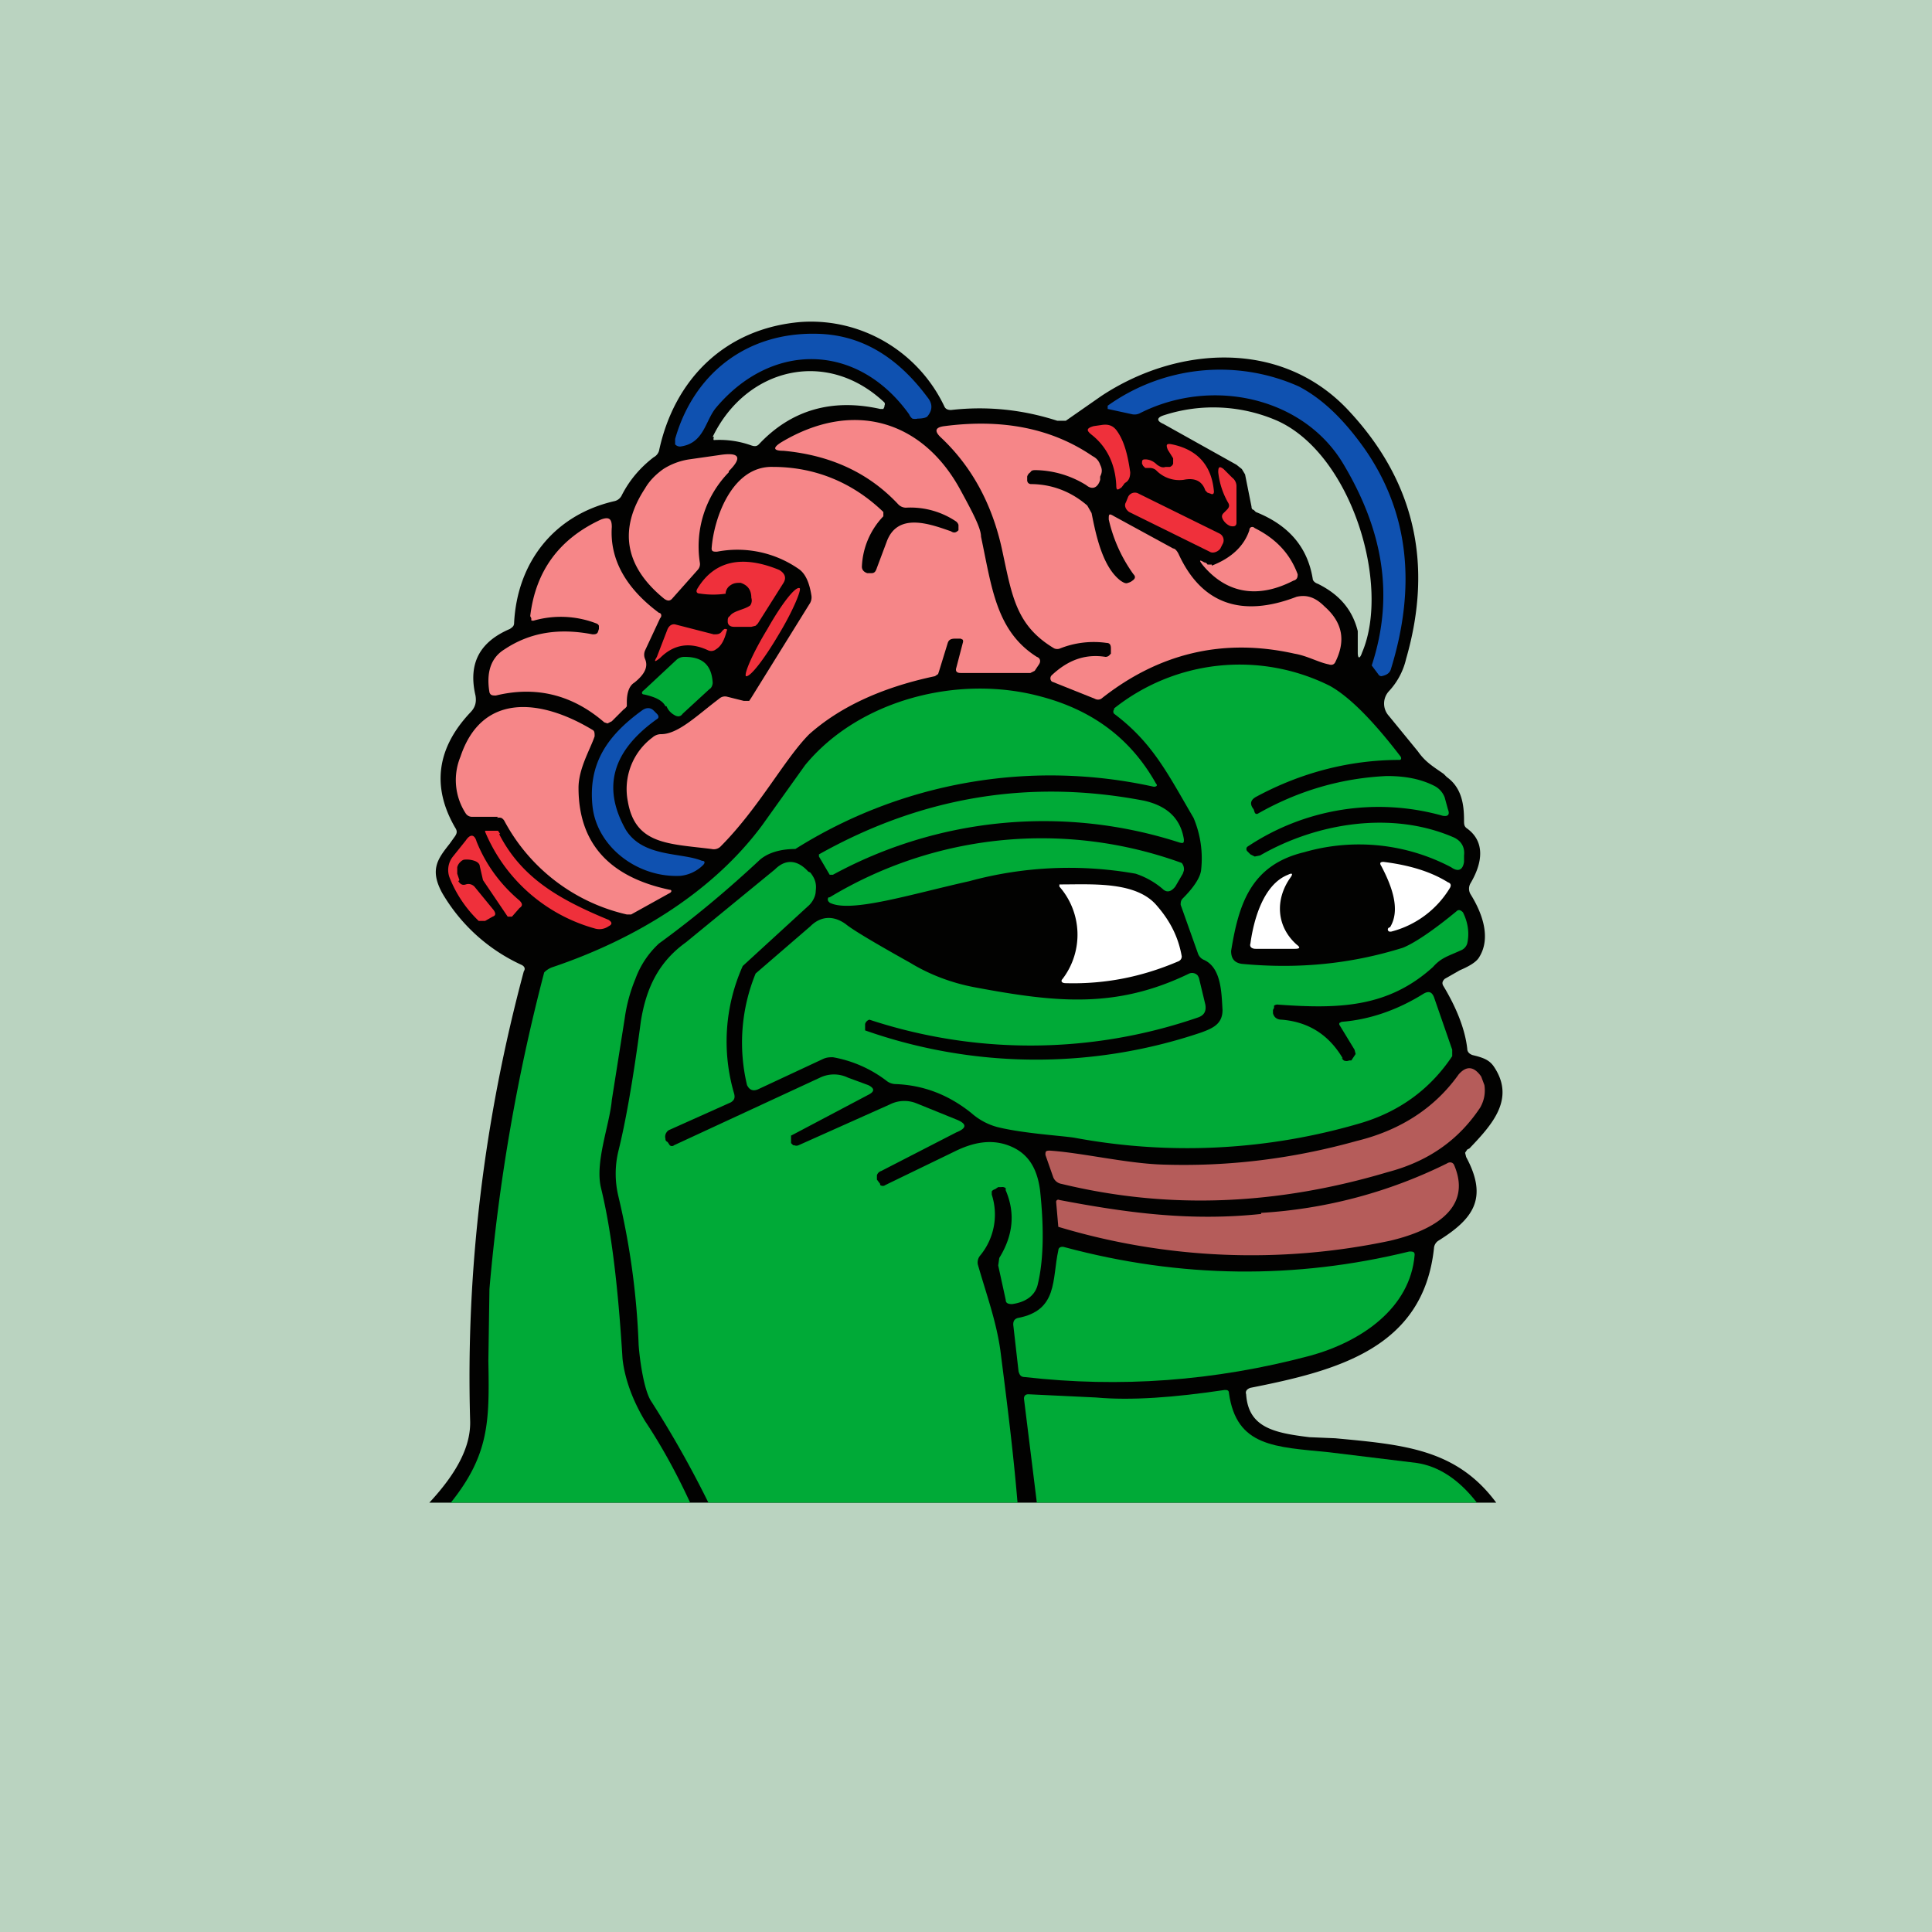 <!-- by TradingView --><svg width="18" height="18" viewBox="0 0 18 18" xmlns="http://www.w3.org/2000/svg"><path fill="#BAD3C0" d="M0 0h18v18H0z"/><path fill-rule="evenodd" d="M13.93 14H4c.26-.28.39-.53.38-.77-.04-1.4.13-2.8.5-4.18.02-.03 0-.05-.02-.06a1.65 1.65 0 0 1-.74-.67C4 8.1 4.08 8 4.19 7.86l.05-.07c.02-.03.02-.05 0-.08-.22-.38-.17-.74.14-1.07.05-.05.06-.1.05-.16-.07-.3.04-.5.32-.62.03-.02.04-.03.04-.06.03-.56.37-1 .93-1.13a.1.1 0 0 0 .07-.05c.07-.14.17-.26.3-.36a.1.1 0 0 0 .05-.06c.14-.66.61-1.14 1.32-1.2.57-.04 1.1.28 1.34.79.01.02.03.03.06.03.35-.04.68 0 .99.1h.08l.33-.23c.71-.47 1.68-.53 2.3.13.61.65.8 1.42.54 2.32a.66.66 0 0 1-.16.3.17.17 0 0 0 0 .23l.27.33c.07.1.14.14.24.21l.03.03c.14.1.16.26.16.4 0 .04 0 .06.03.08.15.11.16.29.03.51a.1.1 0 0 0 0 .1c.1.16.2.4.08.59-.03.05-.11.09-.18.12l-.14.08c-.02.02-.03.04-.01.07.12.2.2.4.22.58 0 .03.02.05.05.06l.04.01c.07.02.12.04.16.1.2.3-.02.54-.23.76l-.02.01-.02.03.01.04c.21.39.06.58-.26.78a.09.09 0 0 0-.04.07c-.1.93-.9 1.14-1.71 1.3-.03.01-.05.03-.04.06.02.31.26.36.59.4l.24.01c.64.06 1.13.1 1.5.6ZM6.64 4.07c.31-.64 1.06-.83 1.6-.32a.03.03 0 0 1 0 .03v.01l-.01.02H8.2c-.45-.1-.83.01-1.13.33-.02.02-.04.02-.07.01a.88.88 0 0 0-.35-.05.02.02 0 0 1 0-.02.02.02 0 0 1 0-.01Zm4.93.3.03.05.06.3c0 .02.01.03.02.03l.02.02c.3.12.48.32.53.62 0 .02.02.04.05.05.2.1.32.24.37.44v.2c0 .06.02.06.04 0 .27-.63-.1-1.85-.79-2.16a1.49 1.49 0 0 0-1.06-.05c-.06.02-.07.05 0 .08l.68.38.05.04Z" fill="#020201"/><path d="M6.42 14H4.2c.36-.45.36-.76.35-1.32l.01-.67a17.66 17.66 0 0 1 .51-2.95.2.2 0 0 1 .08-.05c.77-.26 1.49-.7 1.95-1.32l.4-.56c.5-.61 1.43-.85 2.2-.64.49.13.84.4 1.07.81.02.02 0 .03-.02.03a4.46 4.46 0 0 0-3.34.58c-.15 0-.26.04-.33.1-.3.28-.61.54-.94.78a.84.84 0 0 0-.22.33 1.5 1.5 0 0 0-.1.37l-.12.76c-.02.23-.16.58-.1.82.1.41.16.94.2 1.59.02.18.09.38.21.58.16.24.3.5.42.76Z" fill="#00AA37"/><path d="M9.48 14H6.6a9.83 9.83 0 0 0-.53-.94c-.07-.1-.11-.39-.12-.53a7.06 7.06 0 0 0-.19-1.39.9.9 0 0 1 0-.41c.07-.28.14-.68.21-1.21.05-.32.17-.56.42-.74l.83-.68c.1-.1.21-.09.31.02l.02.01c.04.05.06.1.05.17 0 .05-.03.11-.08.15l-.6.55a1.72 1.72 0 0 0-.08 1.19c.01.04 0 .06-.03.08l-.58.26a.07.07 0 0 0-.02.02.07.07 0 0 0-.01.06c0 .01 0 .02.02.03l.02.03a.03.03 0 0 0 .04 0l1.36-.63a.3.3 0 0 1 .26 0l.19.07c.06.03.06.06 0 .09l-.7.37-.02.01v.07l.02.02h.01a.05.05 0 0 0 .04 0l.85-.38a.3.3 0 0 1 .25-.01l.37.15c.1.04.1.08 0 .12l-.7.36a.06.06 0 0 0-.04.04v.04l.03.04v.01a.04.04 0 0 0 .05 0l.64-.31c.18-.09.33-.11.47-.07.2.06.3.2.33.43.04.37.03.66-.02.87-.02.1-.1.17-.24.19-.04 0-.06-.01-.06-.04l-.07-.32.01-.07c.13-.21.15-.42.06-.63v-.02a.05.05 0 0 0-.04-.01H9.3l-.03.02a.05.05 0 0 0-.03.02v.03a.6.6 0 0 1-.11.57.1.1 0 0 0-.02.08c.08.28.17.52.21.8.06.47.12.94.16 1.42Z" fill="#00AA37"/><path d="M13.76 14h-4.1l-.12-.97c0-.02.01-.04.04-.04l.63.03c.33.03.73 0 1.2-.07.02 0 .04 0 .04.03.07.5.43.5.93.55l.82.1c.2.03.39.15.56.37Z" fill="#00AA37"/><path d="M6.67 3.8c-.1.12-.11.33-.33.36a.06.06 0 0 1-.05-.02v-.05c.17-.6.66-1 1.33-.98.39.01.73.2 1.02.59.05.06.05.12 0 .18-.01.01-.04.02-.09.02a.1.1 0 0 1-.05 0 .1.1 0 0 1-.03-.04c-.48-.67-1.28-.68-1.8-.06ZM12.78 6.2c.22-.67.09-1.28-.26-1.87-.37-.63-1.23-.82-1.9-.48a.11.11 0 0 1-.07.01l-.23-.05v-.03a1.8 1.8 0 0 1 1.78-.18c.23.12.43.32.62.59.4.58.48 1.26.24 2.04-.01.04-.04.06-.09.07 0 0-.02 0-.03-.02l-.06-.08Z" fill="#0F51B0"/><path d="M8.09 5.34h.03c.03 0 .04-.02.05-.05l.09-.24c.1-.28.4-.17.6-.1.03.02.05.01.07-.01v-.05a.07.07 0 0 0-.02-.03.76.76 0 0 0-.47-.13.1.1 0 0 1-.07-.03c-.28-.3-.64-.46-1.07-.5-.1 0-.1-.03-.02-.08.67-.4 1.31-.2 1.66.43.12.22.2.37.2.45.1.47.14.88.52 1.12.03.01.04.04.02.07l-.04.06-.02.01-.02.01h-.65c-.04 0-.05-.02-.04-.05l.06-.23a.04.04 0 0 0 0-.03l-.02-.01H8.9c-.04 0-.06.01-.07.04l-.08.26-.01.03-.03.02c-.52.11-.9.3-1.17.54-.23.23-.47.69-.83 1.05a.09.09 0 0 1-.08.02c-.4-.05-.71-.04-.78-.44a.6.6 0 0 1 .23-.6.12.12 0 0 1 .08-.03c.16 0 .34-.18.54-.33a.08.08 0 0 1 .07-.02l.16.04h.05L7 6.5l.54-.87a.11.11 0 0 0 .02-.08c-.02-.13-.06-.21-.12-.25a1 1 0 0 0-.76-.16c-.03 0-.05 0-.05-.03.02-.28.19-.77.57-.76.4 0 .75.15 1.03.42v.04a.72.72 0 0 0-.2.47c0 .03.02.05.05.06Z" fill="#F68688"/><path d="M9.6 4.51c.2 0 .38.07.53.2l.04.07c.04.2.1.5.27.63.03.02.05.03.07.02a.1.1 0 0 0 .04-.02c.03-.02.03-.04.01-.06a1.4 1.4 0 0 1-.23-.51c0-.05 0-.06.05-.03l.55.3c.02 0 .04.03.05.05.21.46.58.6 1.1.4.09-.02.17 0 .26.09.17.15.2.32.1.52-.01.02-.03.03-.06.02-.1-.02-.2-.08-.32-.1-.67-.15-1.27 0-1.8.42a.06.06 0 0 1-.06 0l-.4-.16H9.8a.04.04 0 0 1 0-.06c.15-.14.31-.2.5-.17a.05.05 0 0 0 .04-.02l.01-.01v-.05c0-.03-.01-.05-.04-.05a.85.85 0 0 0-.43.05.07.07 0 0 1-.06 0c-.35-.21-.39-.48-.48-.9-.09-.43-.28-.79-.58-1.07-.06-.06-.04-.09.04-.1.54-.07 1 .02 1.38.28.04.02.06.05.07.08.02.04.02.07 0 .11v.03c-.02.07-.07.1-.13.05a.92.92 0 0 0-.47-.14c-.02 0-.04 0-.05.02a.07.07 0 0 0-.03.04v.03a.04.04 0 0 0 .01.03.04.04 0 0 0 .03.01Z" fill="#F68688"/><path d="M10.4 4.52c-.01-.2-.09-.36-.23-.47-.05-.04-.05-.06.02-.08l.07-.01c.06-.01.11 0 .15.06.07.1.1.24.12.38 0 .04-.01.08-.05.1l-.03.04c-.04.03-.05.03-.05-.02ZM10.7 4.36h-.03l-.02-.02-.01-.02c0-.03 0-.04.03-.04s.07.01.11.05c.03.02.05.03.08.02h.04a.05.05 0 0 0 .03-.03v-.05l-.05-.08c-.02-.05-.01-.06.04-.05.24.05.37.2.39.44 0 .02-.01.03-.03.02l-.03-.01-.02-.02c-.03-.09-.1-.12-.2-.1a.3.3 0 0 1-.26-.09.09.09 0 0 0-.06-.02Z" fill="#EF303B"/><path d="M6.79 4.4a.99.99 0 0 0-.27.84.08.08 0 0 1-.02.07l-.24.27c-.02.02-.04.02-.07 0-.37-.3-.43-.65-.18-1.03.04-.07.1-.13.17-.18a.62.62 0 0 1 .24-.09l.28-.04c.19-.03.22.02.09.15Z" fill="#F68688"/><path d="M11.44 4.68a.73.73 0 0 1-.09-.28c0-.05.01-.06.05-.03l.08.08a.1.1 0 0 1 .04.08v.34c0 .03-.02.04-.06.03a.14.14 0 0 1-.06-.05c-.02-.03-.02-.05 0-.07l.03-.03c.02-.02.03-.04.01-.07ZM11.36 4.97l-.75-.37a.07.07 0 0 0-.1.03l-.02.05c-.02.03 0 .07.03.09l.75.37c.03.02.08 0 .1-.03l.02-.04a.07.07 0 0 0-.03-.1Z" fill="#EF303B"/><path d="M5.52 5.91c.02 0 .04 0 .05-.02l.01-.03v-.03a.04.04 0 0 0-.02-.02.92.92 0 0 0-.58-.03.04.04 0 0 1-.03 0v-.02l-.01-.02c.05-.42.27-.72.66-.9.08-.03.1 0 .1.07-.02.3.13.57.44.8.02 0 .03.03.01.05l-.14.3a.1.1 0 0 0 0 .08c.03.07 0 .14-.1.22-.05.03-.07.1-.07.18v.04a.1.1 0 0 1-.03.03l-.11.11-.04.02-.03-.01c-.3-.26-.64-.34-1.01-.25-.03 0-.05 0-.06-.03-.03-.18.01-.32.14-.4.24-.16.51-.2.82-.14ZM11.29 5.27c.18-.07.3-.18.35-.33 0-.03.03-.04.05-.02.2.1.33.24.4.43 0 .02 0 .05-.04.06-.33.17-.62.12-.84-.14-.04-.05-.04-.06.01-.03 0 0 .02 0 .03.02h.04Z" fill="#F68688"/><path d="M6.77 5.53a.81.81 0 0 1-.25 0c-.03 0-.04-.02-.02-.05.16-.26.42-.31.76-.17.05.03.07.07.04.12l-.24.38-.02.02-.04.01h-.16c-.04 0-.06-.02-.06-.05 0-.02 0-.04.02-.05.03-.05.14-.06.19-.1A.08.08 0 0 0 7 5.57c0-.08-.04-.12-.1-.14-.03 0-.06 0-.09.02a.1.1 0 0 0-.05.08ZM7.15 5.86c-.14.23-.22.42-.2.44.04.01.17-.16.3-.38.14-.23.22-.43.2-.44-.04-.02-.17.15-.3.38ZM6.72 5.89a.11.11 0 0 1 .03-.03c.02 0 .03 0 .02.02-.02.08-.05.14-.1.17a.07.07 0 0 1-.07.01c-.17-.08-.32-.06-.45.07-.05.04-.06.04-.03-.01l.1-.26c.02-.04.05-.05.08-.04l.35.09c.03 0 .05 0 .07-.02Z" fill="#EF303B"/><path d="M6.2 6.58c-.03-.06-.11-.09-.2-.11-.02 0-.03-.02 0-.04l.3-.28a.11.11 0 0 1 .08-.03c.17 0 .25.08.26.24 0 .02-.01.05-.03.06l-.25.23c-.02.03-.05.03-.08.01a.16.16 0 0 1-.07-.08ZM12.5 9.86l.02.02a.06.06 0 0 0 .05 0h.02l.02-.03.02-.03-.01-.04-.14-.23a.02.02 0 0 1 0-.02l.02-.01c.26-.02.52-.11.76-.26.05-.03.08-.02.1.03l.17.49v.06c-.2.3-.48.51-.84.62a5.72 5.72 0 0 1-2.68.14c-.13-.02-.48-.04-.72-.1a.6.6 0 0 1-.24-.13c-.2-.16-.43-.26-.71-.27a.14.14 0 0 1-.08-.03 1.15 1.15 0 0 0-.5-.22c-.03 0-.06 0-.1.02l-.6.28c-.05.02-.08 0-.1-.04a1.7 1.7 0 0 1 .08-1.04l.51-.44c.1-.1.22-.1.33-.02.06.05.26.17.6.36.18.11.39.19.61.23.75.14 1.31.2 1.99-.13a.07.07 0 0 1 .08.02l.01.02.06.25c.01.06-.01.1-.07.12a4.79 4.79 0 0 1-3.06.02.06.06 0 0 0-.04.04v.06a4.8 4.8 0 0 0 3.13.02c.11-.04.2-.08.2-.21-.01-.16-.01-.4-.18-.47a.1.1 0 0 1-.05-.06L11 8.43c0-.02 0-.04.02-.06.1-.1.16-.19.17-.26a.97.97 0 0 0-.07-.49c-.24-.41-.38-.7-.74-.97a.03.03 0 0 1 0-.04V6.6a1.88 1.88 0 0 1 2.01-.21c.18.1.4.32.66.66.01.02 0 .03-.01.03-.47 0-.92.12-1.33.34-.06.03-.07.07-.03.12l.01.03a.02.02 0 0 0 .03.01c.37-.21.77-.33 1.2-.35.15 0 .3.02.44.09a.2.2 0 0 1 .1.11l.03.11c.02.05 0 .07-.05.06a2.2 2.2 0 0 0-1.82.29.03.03 0 0 0 0 .04l.03.03.04.02.05-.01c.52-.3 1.22-.42 1.8-.17.07.03.11.09.1.17v.06c-.01.07-.05.1-.12.05a1.84 1.84 0 0 0-1.37-.14c-.5.12-.61.49-.68.92 0 .07.03.11.1.12.53.05 1.02 0 1.5-.15.1-.04.27-.15.5-.34.02-.02.04-.01.06.01.05.1.06.2.04.29a.1.1 0 0 1-.05.06c-.13.06-.19.07-.27.16-.42.38-.88.39-1.44.35a.05.05 0 0 0-.04.01v.02l-.01.02v.03c.01.04.04.06.08.06.25.02.44.14.57.36Z" fill="#00AA37"/><path d="M4.64 7.61H4.4a.07.07 0 0 1-.06-.03.57.57 0 0 1-.05-.53c.2-.6.75-.54 1.23-.25.02.01.02.03.02.06-.04.12-.15.3-.15.48 0 .51.28.83.85.95.02 0 .02.02 0 .03l-.36.2h-.04a1.73 1.73 0 0 1-1.14-.87.07.07 0 0 0-.03-.03.08.08 0 0 0-.04 0Z" fill="#F68688"/><path d="M5.83 7.73c.16.26.52.21.71.29.03 0 .03.02.01.04a.35.35 0 0 1-.21.1c-.4.02-.78-.27-.82-.65-.04-.39.13-.65.46-.89.04-.03.08-.03.11 0l.03.03c.02.02.02.04 0 .05-.42.3-.51.64-.29 1.03Z" fill="#0F51B0"/><path d="m7.73 8.15-.1-.17v-.02c.98-.55 1.99-.7 3.03-.5.22.05.34.17.37.36 0 .03 0 .04-.04.03a4.11 4.11 0 0 0-3.23.3h-.03Z" fill="#00AA37"/><path d="M4.65 7.77c.21.41.56.61 1.02.8.03.02.04.04 0 .06a.15.15 0 0 1-.13.02 1.56 1.56 0 0 1-1.02-.9v-.01H4.64l.02.03ZM4.27 8.21c.02.03.04.04.07.03.03-.01.06 0 .08.02l.18.22c.02.03.02.05-.01.06l-.07.04h-.06a1.14 1.14 0 0 1-.27-.4.2.2 0 0 1 .03-.2l.12-.15c.04-.06.08-.06.1.01.08.2.21.39.4.55.03.03.03.05 0 .07l-.07.08h-.04L4.5 8.2l-.03-.13c0-.02-.02-.04-.05-.05a.22.22 0 0 0-.1-.01.08.08 0 0 0-.03.02.1.1 0 0 0-.03.05v.06l.02.06Z" fill="#EF303B"/><path d="M10.58 8.14a3.54 3.54 0 0 0-1.55.07c-.54.12-1.11.3-1.3.2l-.01-.01a.03.03 0 0 1 0-.04h.01a3.82 3.82 0 0 1 3.28-.32.09.09 0 0 1 .02.07l-.01.03-.07.12c-.04.05-.08.06-.12.02a.75.75 0 0 0-.25-.14Z" fill="#00AA37"/><path d="M12.95 8.64c.1-.16.02-.38-.08-.57-.02-.03-.01-.04.02-.04.24.03.44.09.6.19.03.01.03.03.02.05a.9.9 0 0 1-.55.41h-.01a.02.02 0 0 1 0-.04ZM12.02 8.18c-.14.2-.13.45.06.62.04.03.03.04-.02.04h-.36c-.04 0-.06-.02-.05-.05.03-.22.12-.55.35-.64.04-.02.05-.01.02.03ZM9.88 8.24c.3 0 .71-.03.9.2.13.15.2.3.23.47 0 .02-.01.04-.04.05-.33.14-.67.21-1.04.2-.04 0-.05-.02-.03-.04a.68.68 0 0 0-.03-.86v-.02Z" fill="#fff"/><path d="M12.64 10.63c.41-.1.73-.31.95-.62.07-.08.14-.08.21.02l.03.08c.01.07 0 .14-.04.21-.2.3-.48.5-.86.6-1.04.31-2.05.35-3.04.11a.1.1 0 0 1-.08-.07l-.07-.2c0-.03 0-.04.04-.04.3.02.72.12 1.05.13.6.02 1.2-.05 1.81-.22Z" fill="#B55C5A"/><path d="M11.75 11.3a4.5 4.5 0 0 0 1.73-.46c.03-.02.06-.01.07.02.18.43-.26.62-.6.7a6.24 6.24 0 0 1-3.09-.13l-.02-.23a.02.02 0 0 1 .03-.02c.63.12 1.22.2 1.88.13Z" fill="#B55C5A"/><path d="M9.48 12.28c.38-.07.32-.36.38-.63 0-.03.03-.04.06-.03 1.08.29 2.15.3 3.21.04.03 0 .05 0 .05.03-.04.5-.5.81-.97.94-.9.24-1.78.3-2.66.2-.04 0-.05-.02-.06-.05l-.05-.44c0-.03.01-.05.04-.06Z" fill="#00AA37"/></svg>